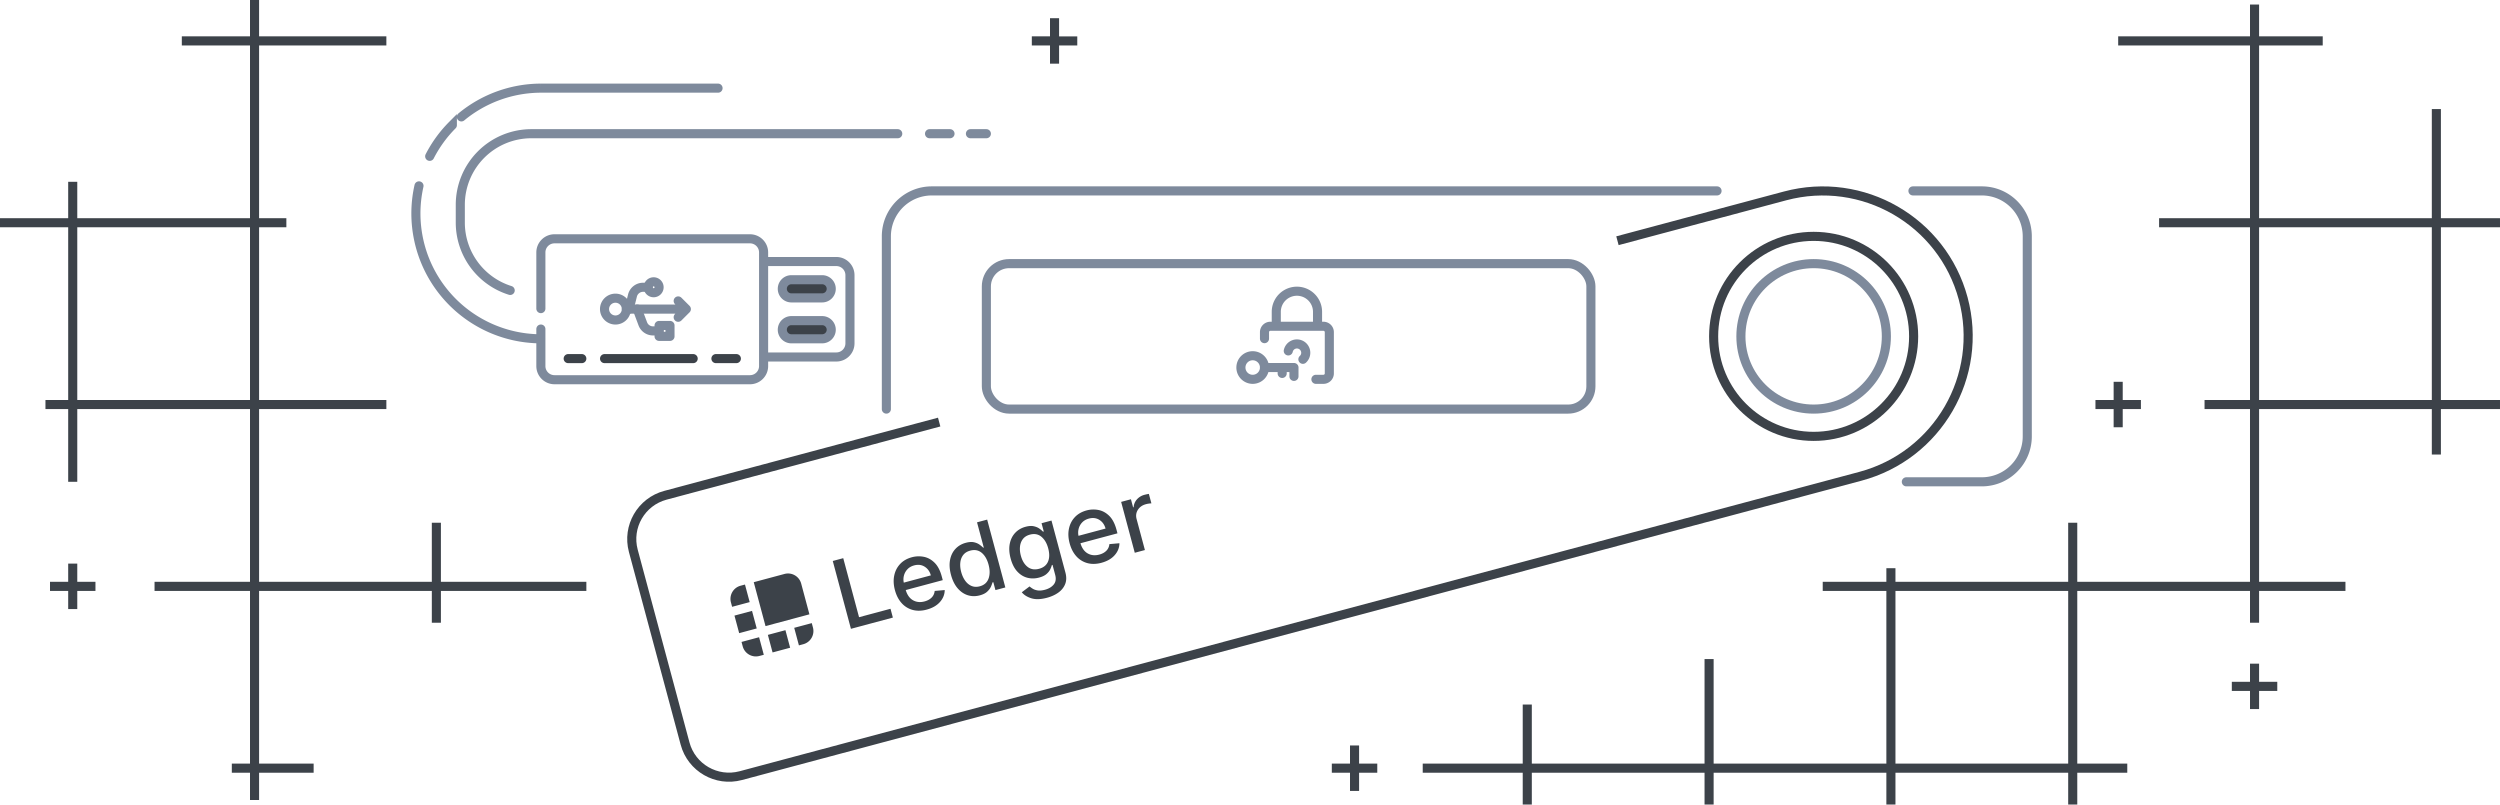 <svg width="550" height="177" viewBox="0 0 550 177" fill="none" xmlns="http://www.w3.org/2000/svg"><path fill-rule="evenodd" clip-rule="evenodd" d="M455 176.999V170h-38v6.999h-2V170h-38v6.999h-2V170h-38v6.999h-2V170h-22v-2.001h22V155h2v12.999h38V145h2v22.999h38V130h-14v-2h14v-3h2v3h38v-13h2v13h38V90h-10v-2h10V50h-20v-2h20V10h-29V8h29V1h2v7h14v2h-14v38h38V24h2v24h13v2h-13v38h13v2h-13v10h-2V90h-38v38h19v2h-19v7h-2v-7h-38v37.999h11V170h-11v6.999h-2zm0-9V130h-38v37.999h38zM535 88V50h-38v38h38zM55 176v-6h-4v-2.001h4V130H34v-2h21V90H17v16h-2V90h-5v-2h5V50H0v-2h15v-8h2v8h38V10H40V8h15V0h2v8h28v2H57v38h6v2h-6v38h28v2H57v38h38v-13h2v13h32v2H97v7h-2v-7H57v37.999h12V170H57v6h-2zm0-88V50H17v38h38zm242 86v-4h-4v-2.001h4V164h2v3.999h4V170h-4v4h-2zm198-18v-4h-4v-2.001h4V146h2v3.999h4V152h-4v4h-2zM15 134v-4h-4v-2h4v-4h2v4h4v2h-4v4h-2zm450-40v-4h-4v-2h4v-4h2v4h4v2h-4v4h-2zM231 14v-4h-4V8h4V4h2v4h4v2h-4v4h-2z" fill="#3C4249"/><path d="M420.851 41a1 1 0 0 0 0 2v-2zm-1.455 64a1 1 0 0 0 0 2v-2zM194 90a1 1 0 0 0 2 0h-2zm183.748-47a1 1 0 0 0 0-2v2zm43.103 0H436v-2h-15.149v2zM436 43a9 9 0 0 1 9 9h2c0-6.075-4.925-11-11-11v2zm9 9v44h2V52h-2zm0 44a9 9 0 0 1-9 9v2c6.075 0 11-4.925 11-11h-2zm-9 10v-1h-16.604v2H436v-1zM196 90V52h-2v38h2zm0-38a9 9 0 0 1 9-9v-2c-6.075 0-11 4.925-11 11h2zm9-9h172.748v-2H205v2z" fill="#7e8a9c"/><path d="M167.992 57.537h16a3.002 3.002 0 0 1 3 3v15a3.002 3.002 0 0 1-3 3h-16" stroke="#7e8a9c" stroke-width="2"/><path d="M118.992 67.893V55.537a3 3 0 0 1 3-3h43a3 3 0 0 1 3 3v25a3 3 0 0 1-3 3h-43a3 3 0 0 1-3-3v-8.144" stroke="#7e8a9c" stroke-width="2" stroke-linecap="round"/><path d="M216.998 29.416H213.5m-4.5 0h-4.5m-7 0h-80.595a15.64 15.64 0 0 0-15.639 15.639v3.91a15.638 15.638 0 0 0 10.975 14.928" stroke="#7e8a9c" stroke-width="2" stroke-linecap="round"/><path d="M118.907 74.538a27.573 27.573 0 0 1-26.73-33.645m7.34-13.366a27.565 27.565 0 0 0-4.984 6.866m63.435-15h-39.061a27.573 27.573 0 0 0-17.407 6.324" stroke="#7e8a9c" stroke-width="2" stroke-linecap="round"/><path d="M174.109 61.537h6.763a2 2 0 1 1 0 4h-6.763a2 2 0 0 1 0-4zm0 9h6.763a2 2 0 1 1 0 4h-6.763a2 2 0 0 1 0-4z" fill="#3C4249" stroke="#7e8a9c" stroke-width="2"/><path d="M125 78.893h3m34 0h-4.5m-5 0H133" stroke="#3C4249" stroke-width="2" stroke-linecap="round"/><path clip-rule="evenodd" d="M132.997 68a2.4 2.4 0 1 0 4.8 0 2.4 2.4 0 0 0-4.8 0z" stroke="#7e8a9c" stroke-width="2" stroke-linecap="round" stroke-linejoin="round"/><path d="M149.2 66.2L151 68l-1.8 1.8M151 68h-13.2" stroke="#7e8a9c" stroke-width="2" stroke-linecap="round" stroke-linejoin="round"/><path clip-rule="evenodd" d="M147.398 71.6V74h-2.4v-2.4h2.4zm-4.798-8.4a1.2 1.2 0 1 0 2.4 0 1.2 1.2 0 0 0-2.4 0z" stroke="#7e8a9c" stroke-width="2" stroke-linecap="round" stroke-linejoin="round"/><path d="M145 72.8h-1.337a2.4 2.4 0 0 1-2.247-1.558L140.2 68m2.402-4.8h-1.127a2.4 2.4 0 0 0-2.328 1.818L138.402 68" stroke="#7e8a9c" stroke-width="2" stroke-linecap="round" stroke-linejoin="round"/><path d="M355.838 52.96l36.872-9.858c17.071-4.564 34.618 5.544 39.192 22.578 4.574 17.034-5.557 34.542-22.628 39.107l-246.311 65.855c-5.335 1.426-10.818-1.733-12.247-7.056l-11.388-42.408c-1.43-5.323 1.736-10.795 7.071-12.221l60.218-16.1" stroke="#3C4249" stroke-width="2"/><circle cx="399" cy="74" r="22" stroke="#3C4249" stroke-width="2"/><circle cx="399" cy="74" r="16" stroke="#7e8a9c" stroke-width="2"/><path fill-rule="evenodd" clip-rule="evenodd" d="M163.394 142.191l-.259-.966 3.864-1.035 1.035 3.864-.966.259a3.002 3.002 0 0 1-3.674-2.122zm5.537-2.518l3.864-1.035 1.035 3.863-3.864 1.036-1.035-3.864zm5.795-1.554l3.864-1.034.259.965a3 3 0 0 1-2.121 3.675l-.967.258-1.035-3.864zm-13.143-2.689l3.863-1.036 1.035 3.865-3.863 1.035-1.035-3.864zm21.626-12.016l2.304-.617 3.479 12.986 6.921-1.855.519 1.939-9.225 2.472-3.998-14.925zm-17.384 4.668l6.762-1.812a3 3 0 0 1 3.674 2.121l1.811 6.762-9.658 2.588-2.589-9.659zm34.951 6.097a4.96 4.96 0 0 1-2.421-1.503c-.671-.744-1.161-1.694-1.471-2.85-.308-1.147-.358-2.217-.153-3.209.206-.992.64-1.84 1.302-2.543.661-.703 1.523-1.197 2.588-1.482a5.736 5.736 0 0 1 2.608-.094c.874.169 1.664.6 2.369 1.294.706.694 1.239 1.716 1.601 3.067l.207.772-8.144 2.182c.32 1.07.852 1.818 1.6 2.242.748.425 1.6.51 2.554.253.637-.17 1.15-.451 1.541-.842.391-.391.614-.878.672-1.461l2.209-.193c-.01.976-.361 1.854-1.052 2.632-.692.779-1.662 1.336-2.91 1.67a6.674 6.674 0 0 1-1.737.244c-.474 0-.928-.06-1.363-.179zm.342-9.792c-.602.161-1.091.44-1.467.835a3.165 3.165 0 0 0-.776 1.371 3.359 3.359 0 0 0-.042 1.586l5.951-1.595c-.234-.854-.687-1.491-1.36-1.912a2.626 2.626 0 0 0-1.422-.408 3.42 3.42 0 0 0-.884.123zm-40.312 8.145a3 3 0 0 1 2.121-3.674l.966-.259 1.036 3.864-3.864 1.035-.259-.966zm66.098-.909c-.923-.29-1.626-.731-2.11-1.325l1.71-1.286c.189.168.429.341.718.518.29.178.653.299 1.089.364.436.066.962.017 1.579-.149.845-.227 1.49-.613 1.935-1.159.445-.547.552-1.252.32-2.116l-.589-2.202-.142.038a5.427 5.427 0 0 1-.361.949c-.171.358-.448.703-.83 1.035-.383.331-.925.591-1.626.778-.9.242-1.767.251-2.602.03s-1.573-.682-2.213-1.383c-.64-.7-1.12-1.645-1.439-2.836-.319-1.19-.385-2.266-.198-3.228.188-.961.584-1.766 1.188-2.415.603-.648 1.366-1.096 2.285-1.343.712-.19 1.318-.229 1.819-.116.503.112.918.289 1.246.529.328.24.588.46.779.658l.164-.043-.486-1.815 2.185-.585 3.066 11.44c.255.953.237 1.798-.056 2.535-.293.737-.789 1.358-1.488 1.863-.698.504-1.535.887-2.509 1.148-.765.205-1.459.307-2.085.307-.493 0-.943-.063-1.349-.191zm-.313-14.006c-.67.18-1.185.498-1.541.955-.358.458-.572 1.005-.644 1.641-.072.636-.011 1.314.181 2.033.294 1.098.789 1.92 1.484 2.465.695.546 1.539.685 2.534.419.965-.259 1.616-.783 1.956-1.575.34-.791.354-1.765.044-2.922-.303-1.131-.804-1.982-1.503-2.553a2.515 2.515 0 0 0-1.633-.586c-.279 0-.572.041-.878.123zm-13.685 13.328c-.844-.269-1.589-.781-2.234-1.538-.645-.756-1.129-1.737-1.452-2.942-.324-1.209-.394-2.3-.209-3.271.184-.971.578-1.782 1.182-2.433.603-.651 1.366-1.101 2.286-1.347.711-.19 1.314-.228 1.811-.114.497.114.907.292 1.23.533.323.241.583.461.78.658l.134-.036-1.486-5.546 2.23-.596 3.999 14.923-2.178.584-.466-1.742-.186.051a6.357 6.357 0 0 1-.36.971c-.17.373-.442.732-.819 1.078-.376.345-.912.611-1.608.798a5.018 5.018 0 0 1-1.303.178c-.461 0-.912-.069-1.351-.209zm.545-9.808c-.671.18-1.184.5-1.54.96-.357.46-.57 1.013-.639 1.659-.07.647-.005 1.34.194 2.084.201.749.496 1.39.885 1.927.388.536.854.918 1.397 1.145.543.226 1.145.251 1.807.073.964-.258 1.605-.821 1.924-1.691.319-.868.32-1.891.005-3.067-.313-1.17-.82-2.043-1.521-2.619a2.511 2.511 0 0 0-1.638-.593c-.278 0-.569.041-.874.122zm25.762 2.744a4.97 4.97 0 0 1-2.421-1.503c-.671-.745-1.162-1.695-1.471-2.852-.307-1.146-.359-2.215-.153-3.208.206-.992.639-1.84 1.301-2.544.661-.702 1.525-1.197 2.588-1.482a5.74 5.74 0 0 1 2.609-.093c.873.17 1.664.601 2.369 1.294.705.694 1.239 1.716 1.6 3.066l.207.773-8.143 2.182c.319 1.071.853 1.818 1.6 2.243.748.424 1.599.508 2.554.252.636-.17 1.15-.45 1.541-.842.39-.391.614-.878.671-1.461l2.21-.194c-.01.976-.361 1.855-1.053 2.633-.692.78-1.662 1.336-2.909 1.671a6.727 6.727 0 0 1-1.738.243 5.18 5.18 0 0 1-1.362-.178zm.341-9.792c-.601.161-1.09.439-1.467.834a3.163 3.163 0 0 0-.775 1.371 3.368 3.368 0 0 0-.043 1.585l5.952-1.594c-.235-.854-.688-1.491-1.36-1.912a2.626 2.626 0 0 0-1.422-.408c-.283 0-.578.041-.885.124zm7.097-3.675l2.155-.578.476 1.778.12-.031a2.83 2.83 0 0 1 .725-1.722 3.33 3.33 0 0 1 1.662-1.003 9.711 9.711 0 0 1 .961-.203l.558 2.084c-.095 0-.261.014-.496.043a5.062 5.062 0 0 0-.702.138c-.791.211-1.381.623-1.771 1.235-.391.613-.487 1.286-.291 2.019l1.832 6.836-2.23.597-2.999-11.193z" fill="#3C4249"/><rect x="217" y="58" width="133" height="32" rx="5" stroke="#7e8a9c" stroke-width="2" stroke-linecap="round"/><path clip-rule="evenodd" d="M275.593 83.45a2.593 2.593 0 1 0 .001-5.187 2.593 2.593 0 0 0-.001 5.187z" stroke="#7e8a9c" stroke-width="2" stroke-linecap="round" stroke-linejoin="round"/><path d="M278.188 80.856h6.483v1.946m-2.593-1.946v1.297m-3.89-7.653v-1.423c0-.716.58-1.297 1.296-1.297h11.67c.716 0 1.297.58 1.297 1.297v9.077c0 .716-.581 1.296-1.297 1.296H289.5m-8.719-11.67v-3.242a4.539 4.539 0 0 1 9.077 0v3.242m-3.22 7.266a1.945 1.945 0 1 0-3.216-1.846" stroke="#7e8a9c" stroke-width="2" stroke-linecap="round" stroke-linejoin="round"/></svg>
